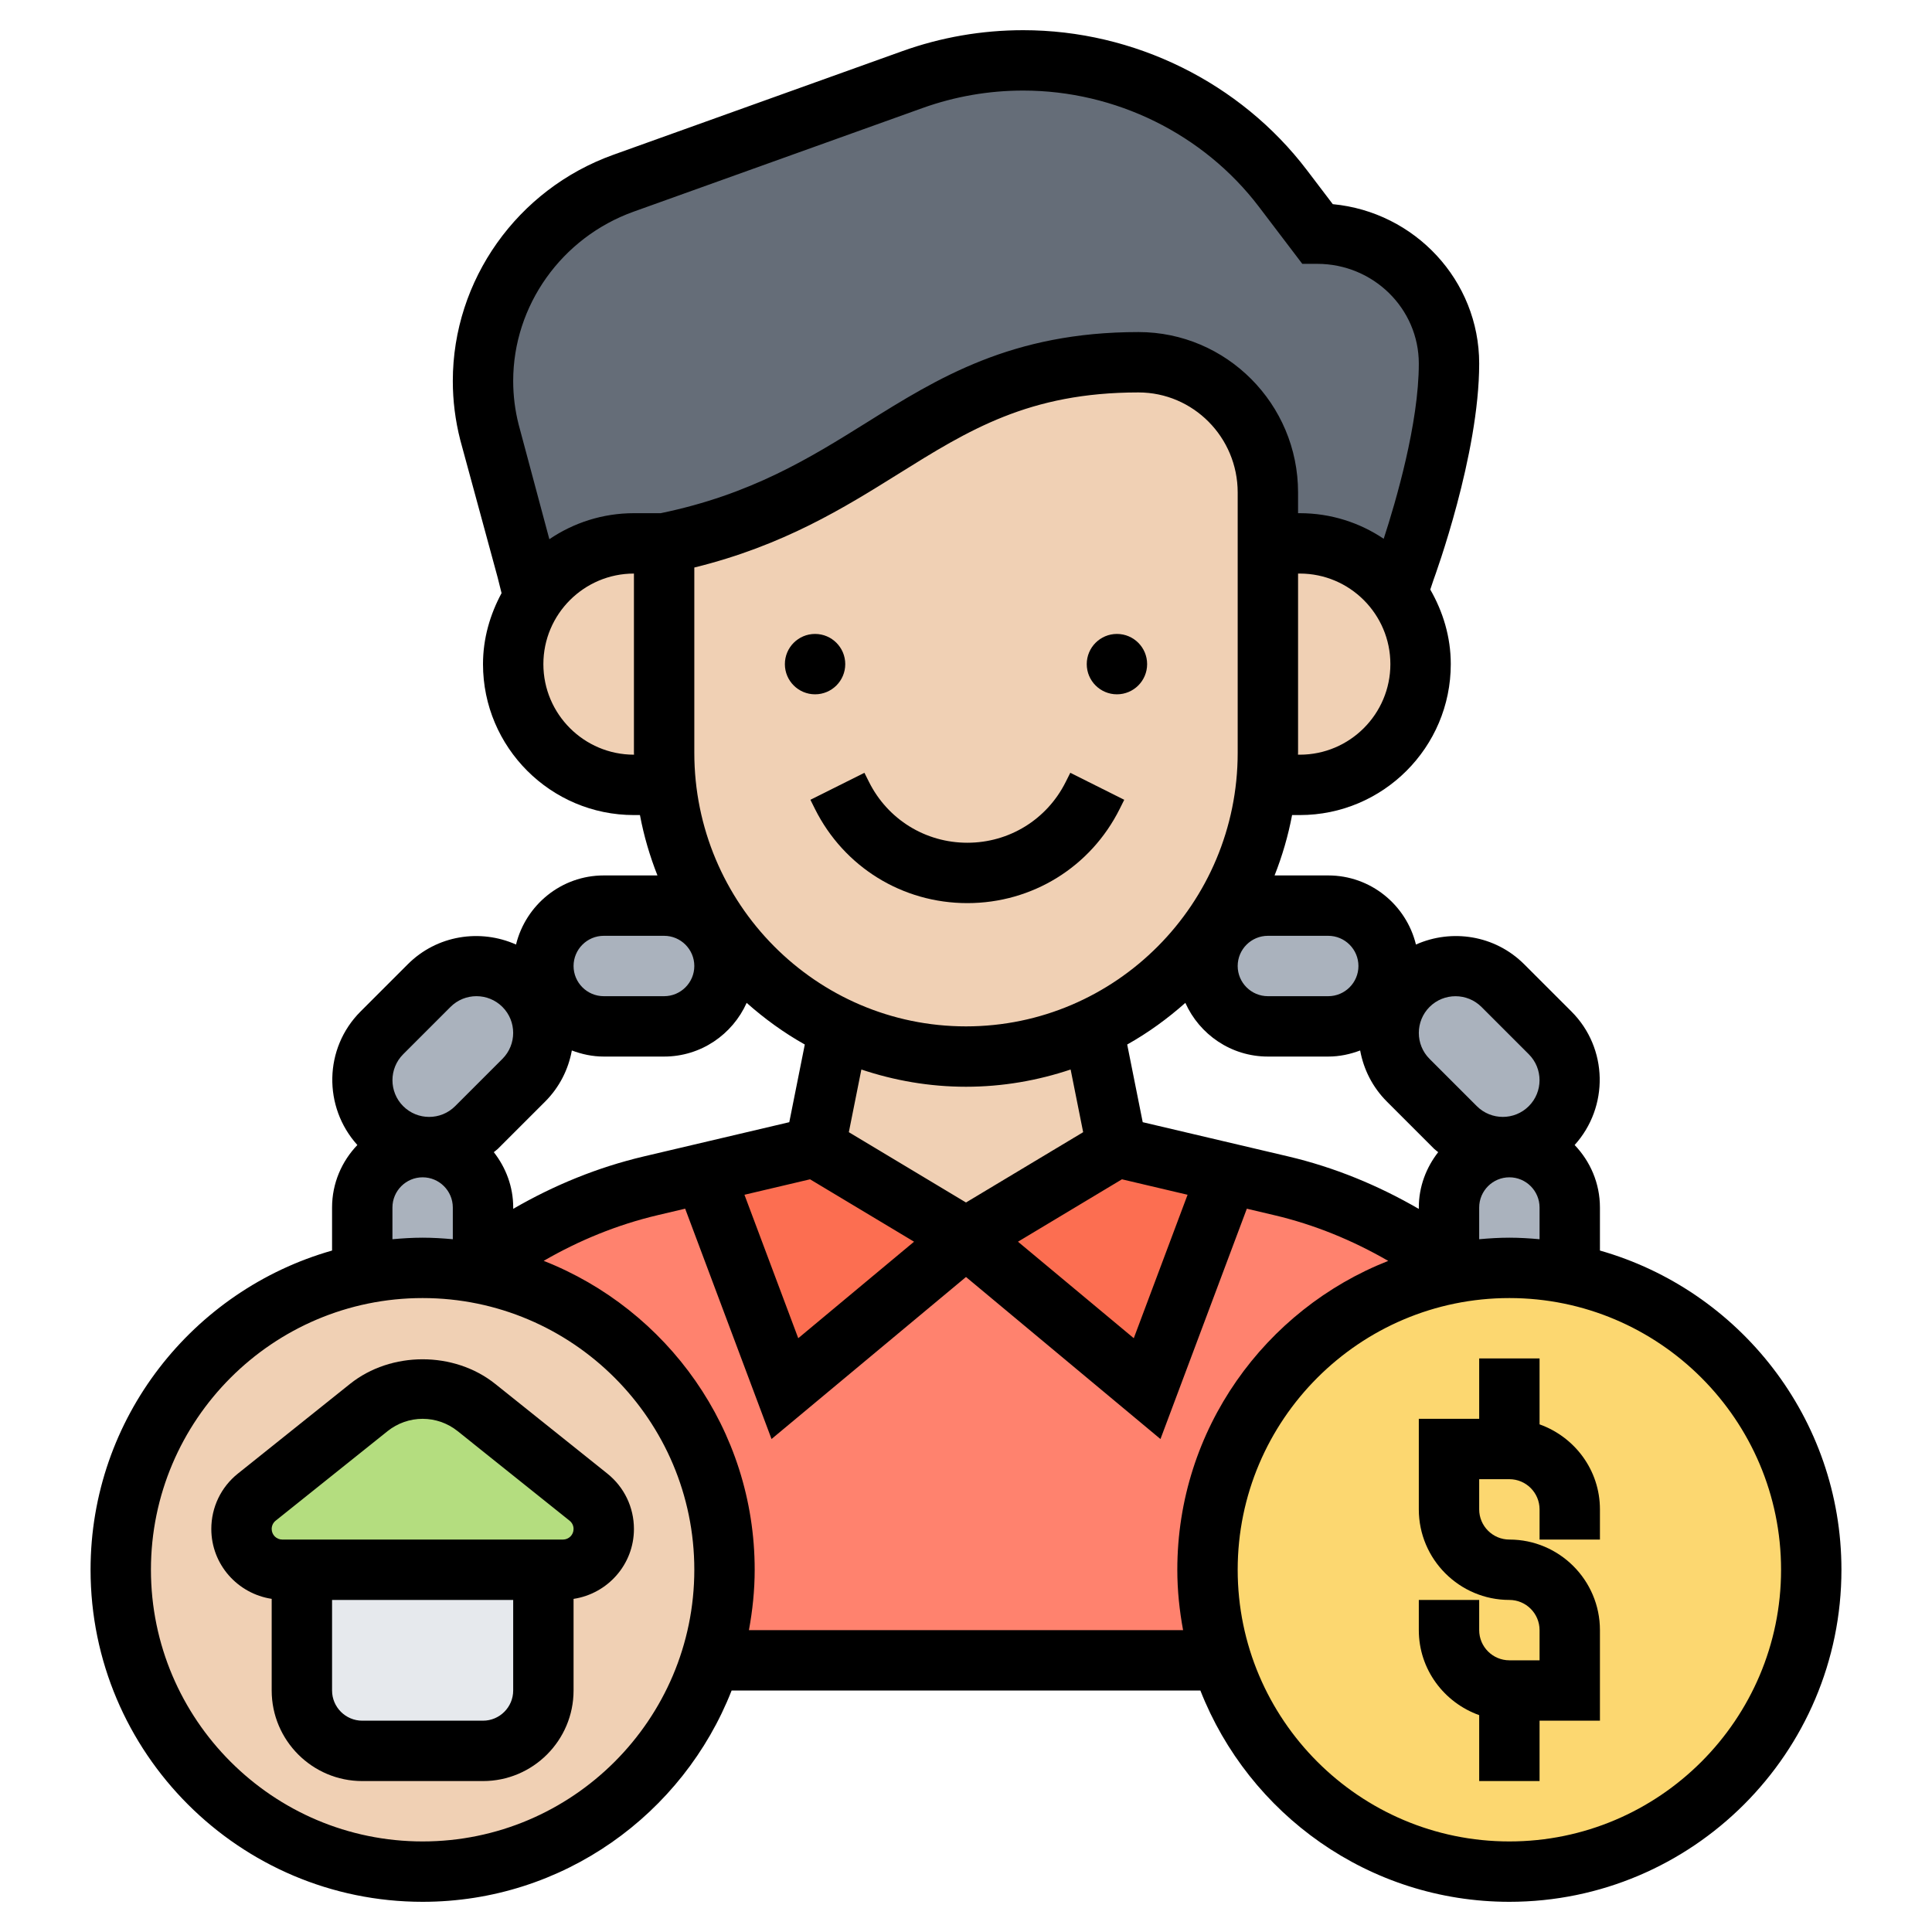 <svg id="_x33_0" enable-background="new 0 0 64 64" height="512" viewBox="0 0 64 64" width="512" xmlns="http://www.w3.org/2000/svg"><g><g><g><path d="m16 41.89v.31c-.64-.13-1.31-.2-2-.2s-1.36.07-2 .2v-2.2c0-1.1.9-2 2-2 .08 0 .15 0 .22.01.46.05.88.26 1.19.58.37.36.59.86.59 1.41z" fill="#aab2bd"/></g><g><path d="m17.74 33.19c.45.83.32 1.89-.39 2.59l-1.57 1.57c-.43.43-1 .65-1.56.65-.57 0-1.14-.22-1.57-.65-.87-.86-.87-2.27 0-3.13l1.57-1.57c.86-.87 2.27-.87 3.13 0 .16.16.29.34.39.54z" fill="#aab2bd"/></g><g><path d="m23.66 30.88c.22.32.34.71.34 1.12 0 1.1-.9 2-2 2h-2c-.55 0-1.05-.22-1.41-.59-.09-.09-.18-.19-.25-.29-.22-.32-.34-.71-.34-1.12 0-1.1.9-2 2-2h2c.69 0 1.3.35 1.66.88z" fill="#aab2bd"/></g><g><path d="m46 32c0 .41-.12.8-.34 1.12-.07.1-.16.2-.25.29-.36.37-.86.59-1.41.59h-2c-1.1 0-2-.9-2-2 0-.41.12-.8.34-1.12.36-.53.97-.88 1.66-.88h2c1.1 0 2 .9 2 2z" fill="#aab2bd"/></g><g><path d="m51.35 34.22c.87.86.87 2.27 0 3.13-.37.37-.85.59-1.35.64-.63.07-1.29-.15-1.78-.64l-1.57-1.57c-.71-.7-.84-1.76-.39-2.59.1-.2.23-.38.39-.54.86-.87 2.27-.87 3.13 0z" fill="#aab2bd"/></g><g><path d="m52 40v2.2c-.64-.13-1.31-.2-2-.2-.57 0-1.12.05-1.66.14-.11-.08-.22-.17-.34-.25v-1.89c0-.55.22-1.05.59-1.41.36-.37.86-.59 1.41-.59 1.1 0 2 .9 2 2z" fill="#aab2bd"/></g><g><path d="m40.46 55c-.3-.95-.46-1.95-.46-3 0-4.83 3.44-8.87 8-9.8.11-.02.22-.04.34-.06.54-.09 1.09-.14 1.66-.14.69 0 1.36.07 2 .2 4.56.93 8 4.97 8 9.8 0 5.52-4.48 10-10 10-4.47 0-8.26-2.94-9.54-7z" fill="#fcd770"/></g><g><path d="m48 41.89v.31c-4.56.93-8 4.97-8 9.8 0 1.05.16 2.05.46 3h-16.92c.3-.95.46-1.95.46-3 0-4.83-3.44-8.87-8-9.8v-.31c1.62-1.22 3.49-2.13 5.56-2.61l1.76-.41 2.68 7.13 6-5 6 5 2.68-7.13 1.76.41c2.06.49 3.94 1.38 5.56 2.61z" fill="#ff826e"/></g><g><path d="m48 12.04c0 1.44-.36 3.15-.72 4.5-.37 1.34-.73 2.33-.73 2.33l-.26.76-.01.01c-.72-1-1.89-1.64-3.22-1.64h-.97-.09v-1.69c0-2.38-1.92-4.31-4.29-4.31-7.14 0-8.57 4.56-15.71 6h-.03-.97c-1.38 0-2.6.7-3.32 1.77l-.23-.89-1.24-4.57c-.14-.55-.21-1.12-.21-1.69 0-1.46.46-2.85 1.28-4 .81-1.14 1.98-2.05 3.37-2.55l9.57-3.43c1.18-.42 2.42-.64 3.67-.64 1.69 0 3.34.39 4.81 1.12 1.48.72 2.78 1.78 3.8 3.12l1.14 1.5c1.2 0 2.3.48 3.08 1.26.79.78 1.28 1.86 1.28 3.04z" fill="#656d78"/></g><g><path d="m46.28 19.64c.49.66.78 1.48.78 2.36 0 1.1-.45 2.1-1.17 2.83-.73.72-1.73 1.17-2.83 1.17h-1.06l-.05-.01c.03-.35.05-.7.05-1.05v-6.94h.09.97c1.33 0 2.5.64 3.22 1.64z" fill="#f0d0b4"/></g><g><path d="m22.05 26c-.03-.35-.05-.7-.05-1.06v-6.94c7.14-1.44 8.57-6 15.71-6 2.37 0 4.29 1.93 4.29 4.31v1.69 6.94c0 .35-.02.7-.05 1.05-.19 1.76-.82 3.39-1.79 4.76-.33.46-.69.9-1.09 1.3-.82.83-1.79 1.51-2.86 2.02-1.28.59-2.7.93-4.21.93s-2.93-.34-4.21-.93c-1.59-.75-2.95-1.9-3.95-3.32-.97-1.37-1.6-2.99-1.79-4.75z" fill="#f0d0b4"/></g><g><path d="m40.68 38.86v.01l-2.68 7.13-6-5 5-3z" fill="#fc6e51"/></g><g><path d="m36.21 34.07.79 3.93-5 3-5-3 .79-3.93c1.28.59 2.7.93 4.21.93s2.93-.34 4.21-.93z" fill="#f0d0b4"/></g><g><path d="m32 41-6 5-2.68-7.13v-.01l3.68-.86z" fill="#fc6e51"/></g><g><path d="m23.54 55c-1.28 4.06-5.07 7-9.54 7-5.52 0-10-4.48-10-10 0-4.83 3.44-8.87 8-9.8.64-.13 1.31-.2 2-.2s1.36.07 2 .2c4.56.93 8 4.97 8 9.8 0 1.05-.16 2.05-.46 3z" fill="#f0d0b4"/></g><g><path d="m17.68 19.77c.72-1.07 1.94-1.77 3.32-1.77h.97.03v6.94c0 .36.02.71.05 1.06h-1.05c-1.1 0-2.1-.45-2.83-1.17-.72-.73-1.17-1.73-1.17-2.83 0-.82.25-1.59.68-2.23z" fill="#f0d0b4"/></g><g><path d="m19.49 49.59c.32.26.51.65.51 1.06 0 .75-.6 1.35-1.35 1.35h-.65-8-.65c-.75 0-1.35-.6-1.35-1.35 0-.41.19-.8.51-1.06l3.71-2.97c.5-.4 1.13-.62 1.78-.62s1.28.22 1.78.62z" fill="#b4dd7f"/></g><g><path d="m18 52v4c0 1.1-.9 2-2 2h-4c-1.1 0-2-.9-2-2v-4z" fill="#e6e9ed"/></g></g><g><path d="m51 47.184v-2.184h-2v2h-2v3c0 1.654 1.346 3 3 3 .551 0 1 .449 1 1v1h-1c-.551 0-1-.449-1-1v-1h-2v1c0 1.302.839 2.402 2 2.816v2.184h2v-2h2v-3c0-1.654-1.346-3-3-3-.551 0-1-.449-1-1v-1h1c.551 0 1 .449 1 1v1h2v-1c0-1.302-.839-2.402-2-2.816z"/><path d="m53 41.426v-1.426c0-.804-.322-1.531-.838-2.07 1.138-1.26 1.11-3.206-.104-4.421l-1.568-1.567c-.968-.968-2.403-1.18-3.585-.653-.32-1.31-1.497-2.289-2.905-2.289h-1.778c.253-.64.449-1.308.58-2h.257c2.757 0 5-2.243 5-5 0-.903-.259-1.738-.679-2.47l.105-.315c.061-.168 1.515-4.151 1.515-7.172 0-2.753-2.132-5.023-4.85-5.28l-.855-1.125c-2.208-2.904-5.722-4.638-9.4-4.638-1.372 0-2.723.234-4.013.697l-9.569 3.432c-3.178 1.141-5.313 4.151-5.313 7.491 0 .652.081 1.304.246 1.953l1.238 4.552.131.523c-.379.704-.615 1.497-.615 2.352 0 2.757 2.243 5 5 5h.199c.13.692.327 1.36.58 2h-1.779c-1.408 0-2.584.979-2.906 2.289-1.182-.527-2.617-.315-3.585.653l-1.567 1.567c-1.214 1.215-1.241 3.16-.104 4.421-.516.539-.838 1.266-.838 2.07v1.426c-4.61 1.311-8 5.55-8 10.574 0 6.065 4.935 11 11 11 4.653 0 8.631-2.909 10.236-7h15.528c1.605 4.091 5.583 7 10.236 7 6.065 0 11-4.935 11-11 0-5.024-3.39-9.263-8-10.574zm-3-.426c-.338 0-.67.021-1 .051v-1.051c0-.551.449-1 1-1s1 .449 1 1v1.051c-.33-.03-.662-.051-1-.051zm-31.941-4.509c.478-.479.771-1.072.884-1.693.33.125.684.202 1.057.202h2c1.219 0 2.265-.733 2.734-1.779.591.525 1.233.991 1.926 1.38l-.514 2.573-4.81 1.132c-1.542.363-2.987.957-4.335 1.738v-.044c0-.694-.246-1.325-.643-1.833.043-.039.092-.068.133-.109zm22.941-11.553c0 4.997-4.038 9.062-9 9.062s-9-4.065-9-9.063v-6.137c2.957-.728 4.969-1.984 6.762-3.103 2.319-1.447 4.321-2.697 7.952-2.697 1.812 0 3.286 1.486 3.286 3.313zm-5.119 12.567-3.881 2.329-3.881-2.329.415-2.076c1.091.365 2.254.571 3.466.571s2.375-.206 3.466-.571zm-9.047 1.561 3.445 2.067-3.836 3.197-1.782-4.752zm10.332 0 2.174.512-1.782 4.752-3.836-3.197zm.688-1.892-.514-2.573c.693-.389 1.335-.855 1.926-1.38.469 1.046 1.515 1.779 2.734 1.779h2c.373 0 .727-.077 1.057-.202.113.62.406 1.214.885 1.693l1.567 1.567c.042.042.09.07.133.109-.396.508-.642 1.139-.642 1.833v.047c-1.348-.781-2.791-1.378-4.335-1.741zm9.502-3.818c.237-.237.549-.355.86-.355s.623.119.86.355l1.567 1.567c.475.474.475 1.246 0 1.72-.475.475-1.246.474-1.721 0l-1.567-1.567c-.473-.473-.473-1.245.001-1.72zm-2.356-1.356c0 .551-.449 1-1 1h-2c-.551 0-1-.449-1-1s.449-1 1-1h2c.551 0 1 .449 1 1zm-1.942-7h-.061c0-.021.003-.041.003-.063v-5.937h.058c1.654 0 3 1.346 3 3s-1.346 3-3 3zm-22.07-17.988 9.569-3.432c1.073-.385 2.196-.58 3.338-.58 3.057 0 5.976 1.439 7.808 3.849l1.437 1.891h.496c1.855 0 3.364 1.482 3.364 3.304 0 1.979-.762 4.574-1.163 5.804-.795-.535-1.751-.848-2.779-.848h-.058v-.688c0-2.929-2.371-5.312-5.286-5.312-4.205 0-6.648 1.525-9.011 3.001-1.877 1.171-3.82 2.38-6.817 2.999h-.886c-1.038 0-2.002.319-2.802.862l-1.017-3.798c-.12-.471-.181-.957-.181-1.444 0-2.498 1.603-4.752 3.988-5.608zm.012 17.988c-1.654 0-3-1.346-3-3s1.346-3 3-3v5.938c0 .021.003.041.003.063h-.003zm-1 6h2c.551 0 1 .449 1 1s-.449 1-1 1h-2c-.551 0-1-.449-1-1s.449-1 1-1zm-6.644 3.923 1.567-1.567c.475-.475 1.246-.475 1.721 0 .474.474.474 1.246 0 1.72l-1.567 1.567c-.475.475-1.246.475-1.721 0-.474-.474-.474-1.246 0-1.72zm-.356 5.077c0-.551.449-1 1-1s1 .449 1 1v1.051c-.33-.03-.662-.051-1-.051s-.67.021-1 .051zm1 21c-4.962 0-9-4.038-9-9s4.038-9 9-9 9 4.038 9 9-4.038 9-9 9zm10.809-7c.12-.65.191-1.316.191-2 0-4.65-2.904-8.625-6.99-10.233 1.177-.68 2.438-1.198 3.784-1.515l.903-.213 2.861 7.63 6.442-5.367 6.442 5.368 2.861-7.63.903.213c1.347.317 2.605.837 3.781 1.516-4.084 1.607-6.987 5.582-6.987 10.231 0 .684.071 1.35.191 2zm25.191 7c-4.962 0-9-4.038-9-9s4.038-9 9-9 9 4.038 9 9-4.038 9-9 9z"/><path d="m16.405 45.844c-1.359-1.088-3.451-1.088-4.811 0l-3.713 2.97c-.56.448-.881 1.117-.881 1.835 0 1.176.871 2.144 2 2.315v3.036c0 1.654 1.346 3 3 3h4c1.654 0 3-1.346 3-3v-3.035c1.129-.171 2-1.139 2-2.315 0-.718-.321-1.387-.882-1.836zm-.405 11.156h-4c-.551 0-1-.449-1-1v-3h6v3c0 .551-.449 1-1 1zm2.649-6h-9.298c-.194 0-.351-.157-.351-.351 0-.107.048-.208.131-.274l3.712-2.97c.328-.261.738-.405 1.157-.405s.829.144 1.156.405l3.712 2.97c.084.067.132.167.132.274 0 .194-.157.351-.351.351z"/><circle cx="37" cy="22" r="1"/><circle cx="27" cy="22" r="1"/><path d="m35.303 25.903c-.621 1.242-1.87 2.014-3.258 2.014s-2.637-.771-3.258-2.013l-.152-.304-1.789.894.151.304c.962 1.924 2.896 3.119 5.047 3.119s4.085-1.195 5.047-3.12l.151-.303-1.787-.894z"/></g></g></svg>